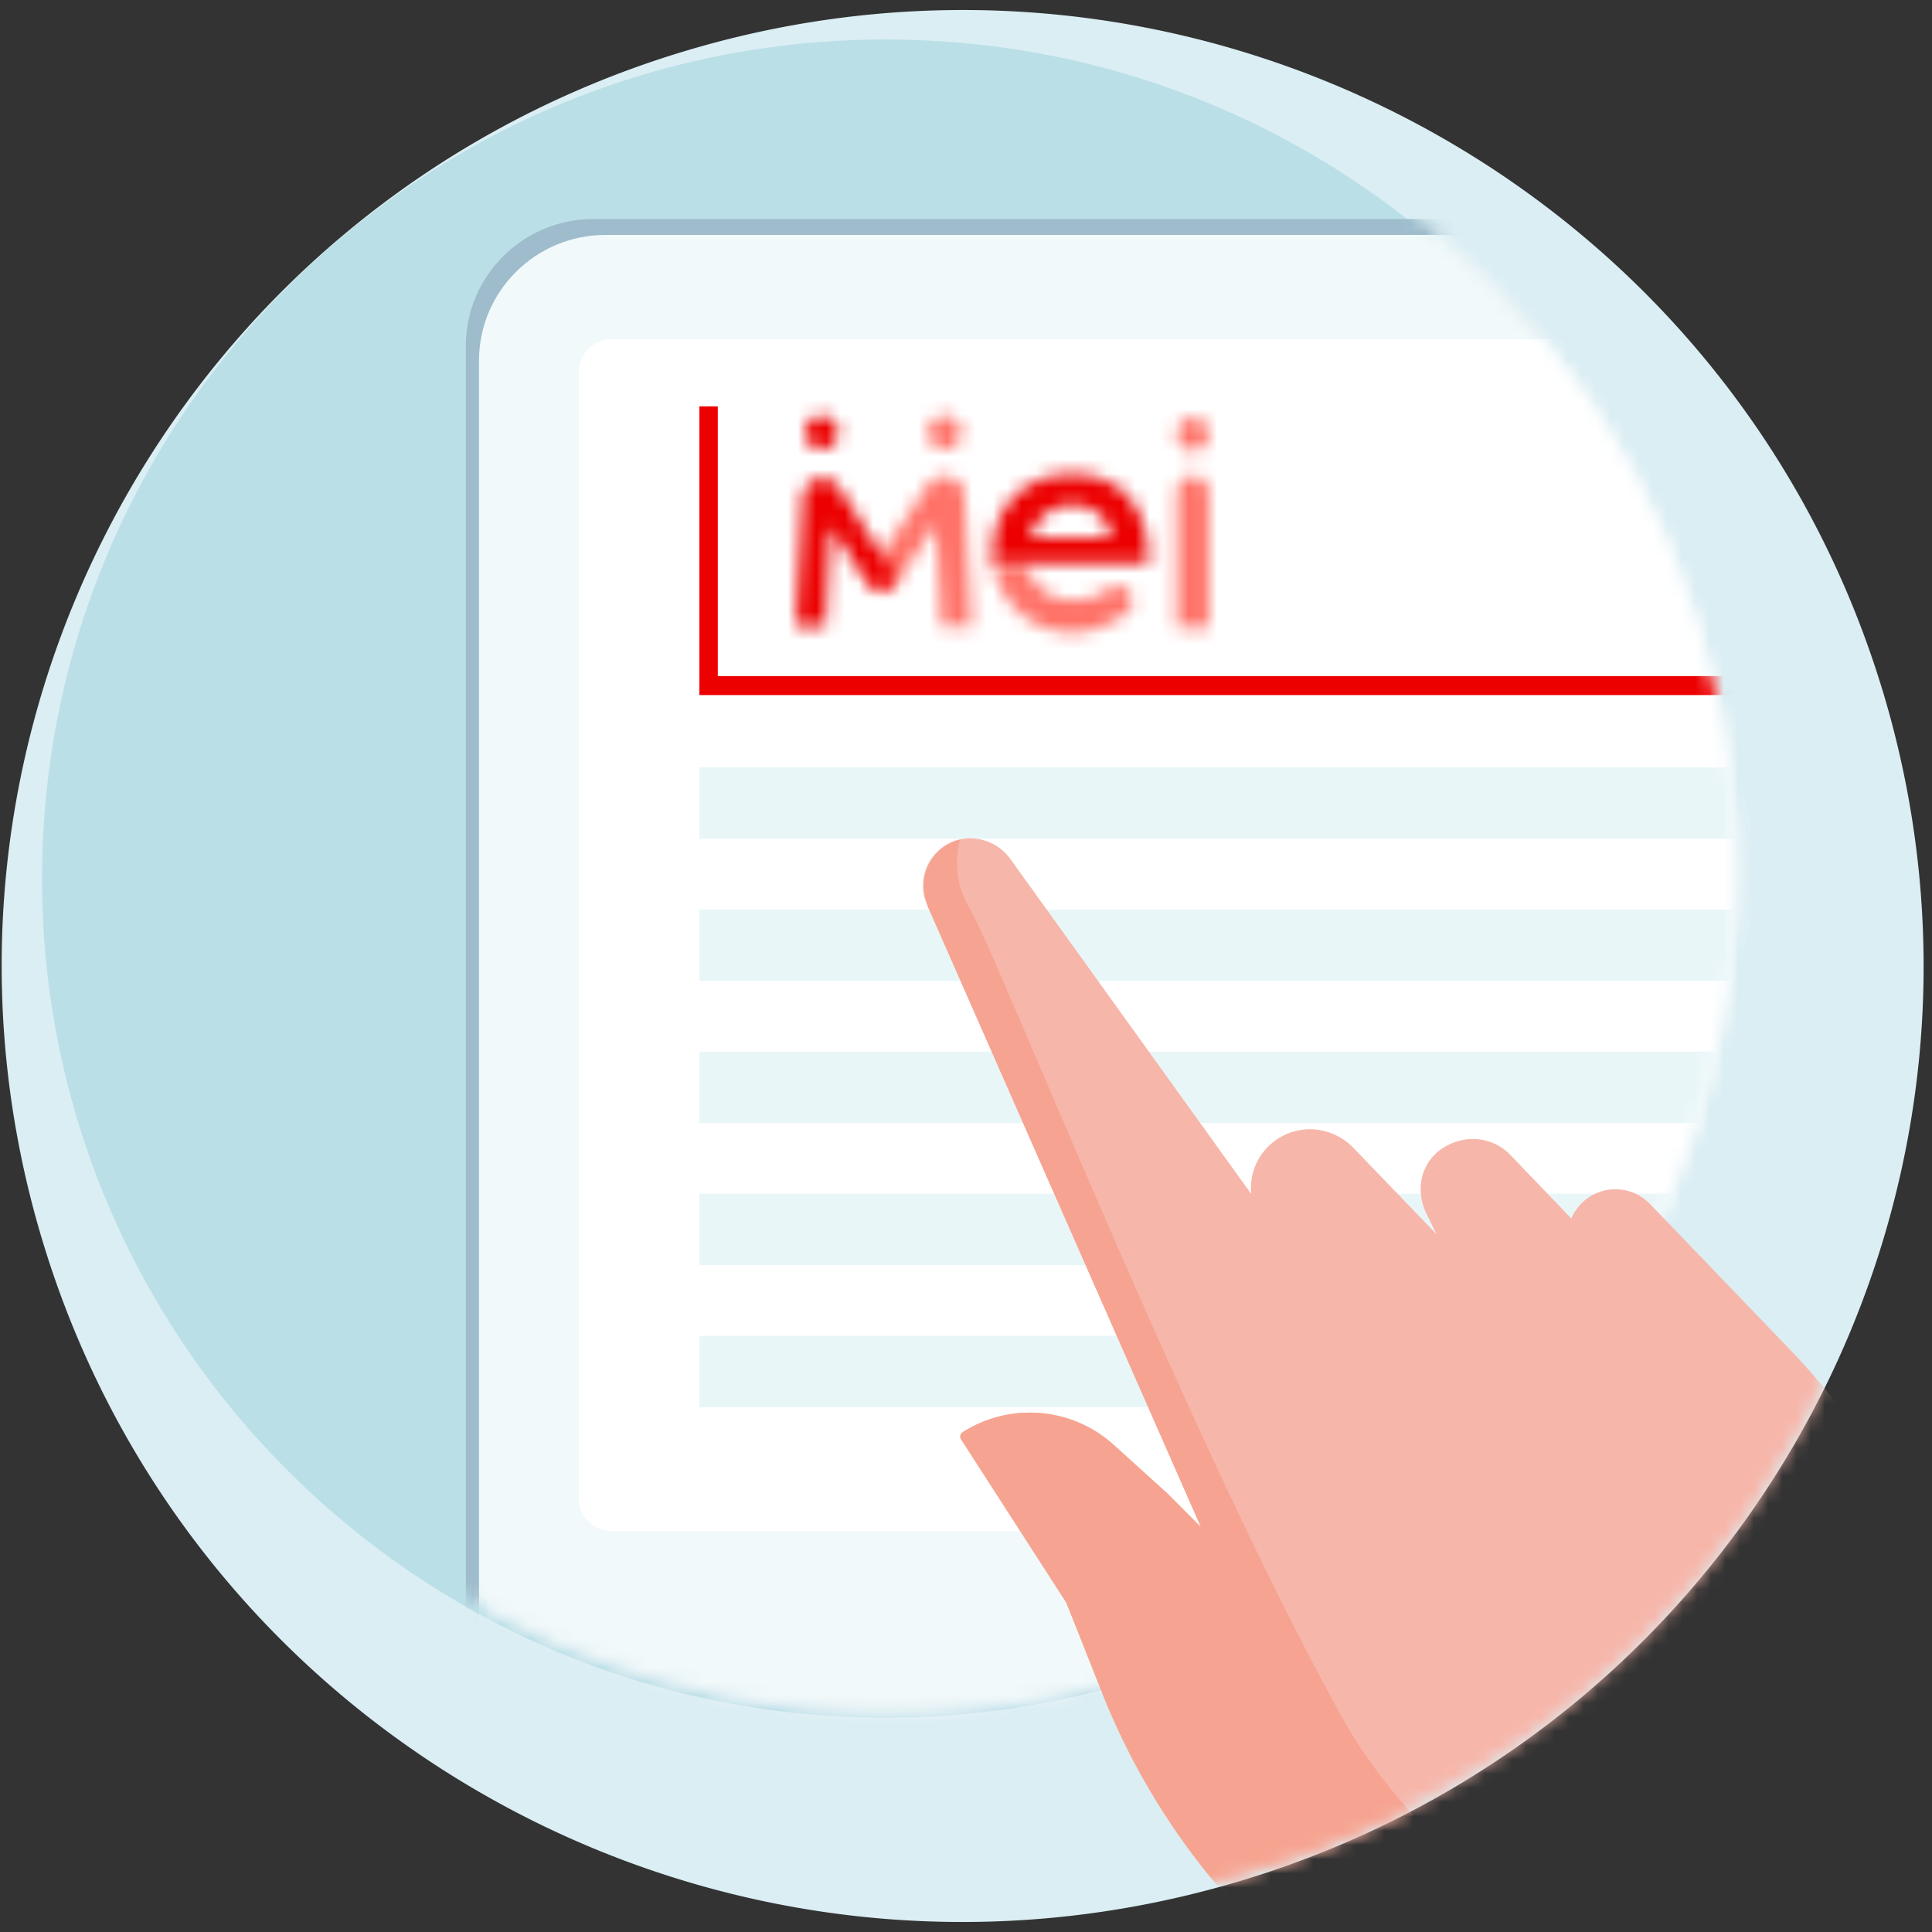 <svg xmlns="http://www.w3.org/2000/svg" xmlns:xlink="http://www.w3.org/1999/xlink" width="136" height="136" viewBox="0 0 136 136">
    <rect x="0" y="0" width="136" height="136" fill="#333333" stroke="none"/>
    <defs>
        <path id="a" d="M.554 59.57v.005c0 32.62 26.58 59.063 59.37 59.063h.005c32.793 0 59.376-26.446 59.376-59.069 0-32.622-26.583-59.067-59.376-59.067C27.137.502.554 26.947.554 59.569z"/>
        <path id="c" d="M.554 59.57v.005c0 32.62 26.58 59.063 59.37 59.063h.005c32.793 0 59.376-26.446 59.376-59.069 0-32.622-26.583-59.067-59.376-59.067C27.137.502.554 26.947.554 59.569"/>
        <path id="e" d="M.554 59.57v.005c0 32.62 26.58 59.063 59.37 59.063h.005c32.793 0 59.376-26.446 59.376-59.069 0-32.622-26.583-59.067-59.376-59.067C27.137.502.554 26.947.554 59.569"/>
        <path id="g" d="M.554 59.57v.005c0 32.62 26.58 59.063 59.37 59.063h.005c32.793 0 59.376-26.446 59.376-59.069 0-32.622-26.583-59.067-59.376-59.067C27.137.502.554 26.947.554 59.569"/>
        <path id="i" d="M.554 59.57v.005c0 32.62 26.58 59.063 59.37 59.063h.005c32.793 0 59.376-26.446 59.376-59.069 0-32.622-26.583-59.067-59.376-59.067C27.137.502.554 26.947.554 59.569z"/>
        <path id="k" d="M.684 1.833v9.499H2.93v-9.5c0-.647-.504-1.172-1.123-1.172-.622 0-1.124.525-1.124 1.173z"/>
        <path id="m" d="M1.806.084C1.185.084.684.607.684 1.253c0 .645.501 1.169 1.122 1.169h.004c.619 0 1.121-.524 1.121-1.17C2.931.608 2.43.085 1.81.085h-.004z"/>
        <path id="o" d="M.49.451v.011c.415 2.763 2.76 4.879 5.591 4.879 1.301 0 2.72-.558 3.777-1.361a1.071 1.071 0 0 0 .13-1.572 1.036 1.036 0 0 0-1.415-.102c-.477.377-1.257.761-2.454.761-1.6 0-2.936-.955-3.264-2.605l8.556-.008V.45H.49z"/>
        <path id="q" d="M.453 6.112c0 .204.03.613.036.681H11.41v-.681C11.254 2.462 9.168.517 6.05.517 2.777.517.453 2.781.453 6.112zm5.561-3.436c1.48 0 2.535.775 2.826 2.326H3.077c.404-1.437 1.615-2.326 2.937-2.326z"/>
        <path id="s" d="M5.558.696c-.471 0-.912.238-1.177.634L.084 7.79l.146.226a1.243 1.243 0 0 0 2.08.016l2.673-3.953.38 7.162h2.115l-.485-9.178A1.43 1.43 0 0 0 5.575.696h-.017z"/>
        <path id="u" d="M1.172.665a1.16 1.16 0 0 0-1.15 1.17 1.16 1.16 0 0 0 1.15 1.169h.004a1.16 1.16 0 0 0 1.149-1.17A1.16 1.16 0 0 0 1.175.666h-.003z"/>
        <path id="w" d="M1.331.665a1.16 1.16 0 0 0-1.15 1.17 1.16 1.16 0 0 0 1.15 1.169h.005a1.16 1.16 0 0 0 1.15-1.17A1.16 1.16 0 0 0 1.336.666H1.33z"/>
        <path id="y" d="M.546 1.49L.07 10.507h2.077l.368-6.967 2.479 3.798c.481.74 1.545.75 2.039.017l.137-.203L3.108.792a1.39 1.39 0 0 0-1.17-.645C1.199.147.586.737.547 1.49z"/>
        <path id="A" d="M.669 64.734c0 35.414 28.859 64.124 64.458 64.124 35.6 0 64.458-28.71 64.458-64.124C129.585 29.319 100.726.61 65.127.61 29.527.61.669 29.319.669 64.734"/>
        <path id="C" d="M.669 64.734c0 35.414 28.859 64.124 64.458 64.124 35.6 0 64.458-28.71 64.458-64.124C129.585 29.319 100.726.61 65.127.61 29.527.61.669 29.319.669 64.734"/>
    </defs>
    <g fill="none" fill-rule="evenodd">
        <path fill="#DAEEF3" d="M132.386 48.168C121.376 12.663 83.518-7.241 47.828 3.713 12.138 14.666-7.869 52.327 3.141 87.833c11.006 35.491 48.84 55.395 84.523 44.466 35.697-10.934 55.724-48.585 44.734-84.096a.677.677 0 0 0-.012-.035"/>
        <path fill="#BBDFE7" d="M2.962 61.849c0-32.623 26.583-59.068 59.375-59.068s59.375 26.445 59.375 59.068c0 32.621-26.583 59.067-59.375 59.067h-.006c-32.789 0-59.37-26.443-59.37-59.062v-.005"/>
        <g transform="translate(2.833 1.838)">
            <mask id="b" fill="#fff">
                <use xlink:href="#a"/>
            </mask>
            <path fill="#E1EBF3" d="M233.896 144.515l-42.318-32.146H30.554l-42.318 32.146a3.396 3.396 0 0 0-.636 4.78 3.431 3.431 0 0 0 2.67 1.335h241.547a3.418 3.418 0 0 0 3.42-3.417 3.397 3.397 0 0 0-1.341-2.698zm-43.208-32.146V23.46c-.013-4.208-3.437-7.617-7.666-7.632H39.115c-4.23.015-7.657 3.424-7.672 7.633v88.91h159.245z" mask="url(#b)"/>
            <mask id="d" fill="#fff">
                <use xlink:href="#c"/>
            </mask>
            <path fill="#F1F9FA" d="M233.896 144.515l-42.318-32.146.503-88.327c0-4.986-3.444-9.974-9.06-9.974H39.116c-4.217 0-8.385 4.988-8.385 9.974l-.176 88.327-42.318 32.146a3.396 3.396 0 0 0-.636 4.78 3.431 3.431 0 0 0 2.67 1.335h241.547a3.418 3.418 0 0 0 3.42-3.417 3.397 3.397 0 0 0-1.341-2.698" mask="url(#d)"/>
            <mask id="f" fill="#fff">
                <use xlink:href="#e"/>
            </mask>
            <path fill="#FFF" d="M40.26 22.036h141.396a2.354 2.354 0 0 1 2.36 2.347V103.6a2.354 2.354 0 0 1-2.36 2.348H40.26a2.354 2.354 0 0 1-2.36-2.348V24.383a2.354 2.354 0 0 1 2.36-2.347" mask="url(#f)"/>
            <g>
                <mask id="h" fill="#fff">
                    <use xlink:href="#g"/>
                </mask>
                <path fill="#9EBCCC" d="M183.242 13.579H38.911c-4.94.02-8.94 4.003-8.954 8.918v90.18l.928.655V23.537c.013-4.874 3.979-8.822 8.877-8.837h142.646c4.898.015 8.865 3.963 8.877 8.837v89.784l.928-.655V22.497c-.014-4.922-4.024-8.907-8.97-8.918" mask="url(#h)"/>
            </g>
            <mask id="j" fill="#fff">
                <use xlink:href="#i"/>
            </mask>
            <path fill="#E9F6F8" d="M46.4 97.22h127.971v-5.026H46.401v5.026zm0-10.002h127.971v-5.026H46.401v5.026zm0-20.005h127.971v-5.026H46.401v5.026zm0 10.003h127.971V72.19H46.401v5.026zm0-20.005h127.971v-5.026H46.401v5.026z" mask="url(#j)"/>
            <path fill="#EC0000" d="M47.695 45.754V26.767H46.4V47.09h127.97v-1.336z" mask="url(#j)"/>
        </g>
        <g transform="translate(82.167 32.844)">
            <mask id="l" fill="#fff">
                <use xlink:href="#k"/>
            </mask>
            <path fill="#FF7268" d="M-1.684 13.687h6.982V-1.694h-6.982z" mask="url(#l)"/>
        </g>
        <g transform="translate(82.167 29.32)">
            <mask id="n" fill="#fff">
                <use xlink:href="#m"/>
            </mask>
            <path fill="#FF7268" d="M-1.684 4.777h6.982V-2.27h-6.982z" mask="url(#n)"/>
        </g>
        <g transform="translate(69.417 39.186)">
            <mask id="p" fill="#fff">
                <use xlink:href="#o"/>
            </mask>
            <path fill="#FF7268" d="M-1.878 7.696h15.656v-9.6H-1.878z" mask="url(#p)"/>
        </g>
        <g transform="translate(69.417 32.844)">
            <mask id="r" fill="#fff">
                <use xlink:href="#q"/>
            </mask>
            <path fill="#EC0000" d="M-1.914 9.148h15.692V-1.837H-1.914z" mask="url(#r)"/>
        </g>
        <g transform="translate(60.917 32.844)">
            <mask id="t" fill="#fff">
                <use xlink:href="#s"/>
            </mask>
            <path fill="#FF7268" d="M-2.284 13.595h12.13V-1.659h-12.13z" mask="url(#t)"/>
        </g>
        <g transform="translate(56.667 28.616)">
            <mask id="v" fill="#fff">
                <use xlink:href="#u"/>
            </mask>
            <path fill="#EC0000" d="M-2.346 5.358h7.038v-7.047h-7.038z" mask="url(#v)"/>
        </g>
        <g transform="translate(65.167 28.616)">
            <mask id="x" fill="#fff">
                <use xlink:href="#w"/>
            </mask>
            <path fill="#FF7268" d="M-2.185 5.358h7.038v-7.047h-7.038z" mask="url(#x)"/>
        </g>
        <g transform="translate(55.958 33.548)">
            <mask id="z" fill="#fff">
                <use xlink:href="#y"/>
            </mask>
            <path fill="#EC0000" d="M-2.296 12.862H9.538V-2.207H-2.296z" mask="url(#z)"/>
        </g>
        <g>
            <g transform="translate(4.958 5.362)">
                <mask id="B" fill="#fff">
                    <use xlink:href="#A"/>
                </mask>
                <path fill="#F7B6AA" d="M60.297 58.322l19.283 43.814-2.366-2.371-3.827-3.466a8.803 8.803 0 0 0-10.583-.839.363.363 0 0 0-.105.504l7.397 11.477.855 2.14 1.698 4.275a49.287 49.287 0 0 0 10.467 16.14c.296.307.581.613.913.92l2.325 2.238 18.22 17.841 7.82 15.04 8.438 16.198 25.44-7.364 21.318-6.167-24.877-27.026-10.915-34.044A46.512 46.512 0 0 0 121.07 89.67l-9.885-10.286a3.373 3.373 0 0 0-4.752-.1c-.335.32-.6.704-.779 1.13l-4.29-4.472a3.648 3.648 0 0 0-3.49-1.024c-2.437.58-3.489 2.986-2.396 5.207l.692 1.4-5.814-6.04a4.324 4.324 0 0 0-2.75-1.341c-2.296-.187-4.308 1.513-4.496 3.796-.02.246-.018.493.006.739L66.165 55.106a3.496 3.496 0 0 0-3.6-1.371l-.215.057a3.346 3.346 0 0 0-2.053 4.53" mask="url(#B)"/>
            </g>
            <g transform="translate(4.958 5.362)">
                <mask id="D" fill="#fff">
                    <use xlink:href="#C"/>
                </mask>
                <path fill="#F6A491" d="M60.297 58.322l19.283 43.814-2.366-2.371-3.827-3.466a8.803 8.803 0 0 0-10.583-.839.363.363 0 0 0-.105.504l7.397 11.477.855 2.14 1.692 4.275a49.242 49.242 0 0 0 10.467 16.14c.296.307.58.613.912.92l2.327 2.238 18.218 17.841 7.821 15.04 8.444 16.198 25.44-7.364-12.642-24.296S99.153 132.738 89.675 115.8c-10.502-18.76-24.23-53.406-26.29-57.074a6.286 6.286 0 0 1-.761-4.98l-.216.058a3.345 3.345 0 0 0-2.052 4.53" mask="url(#D)"/>
            </g>
        </g>
    </g>
</svg>
